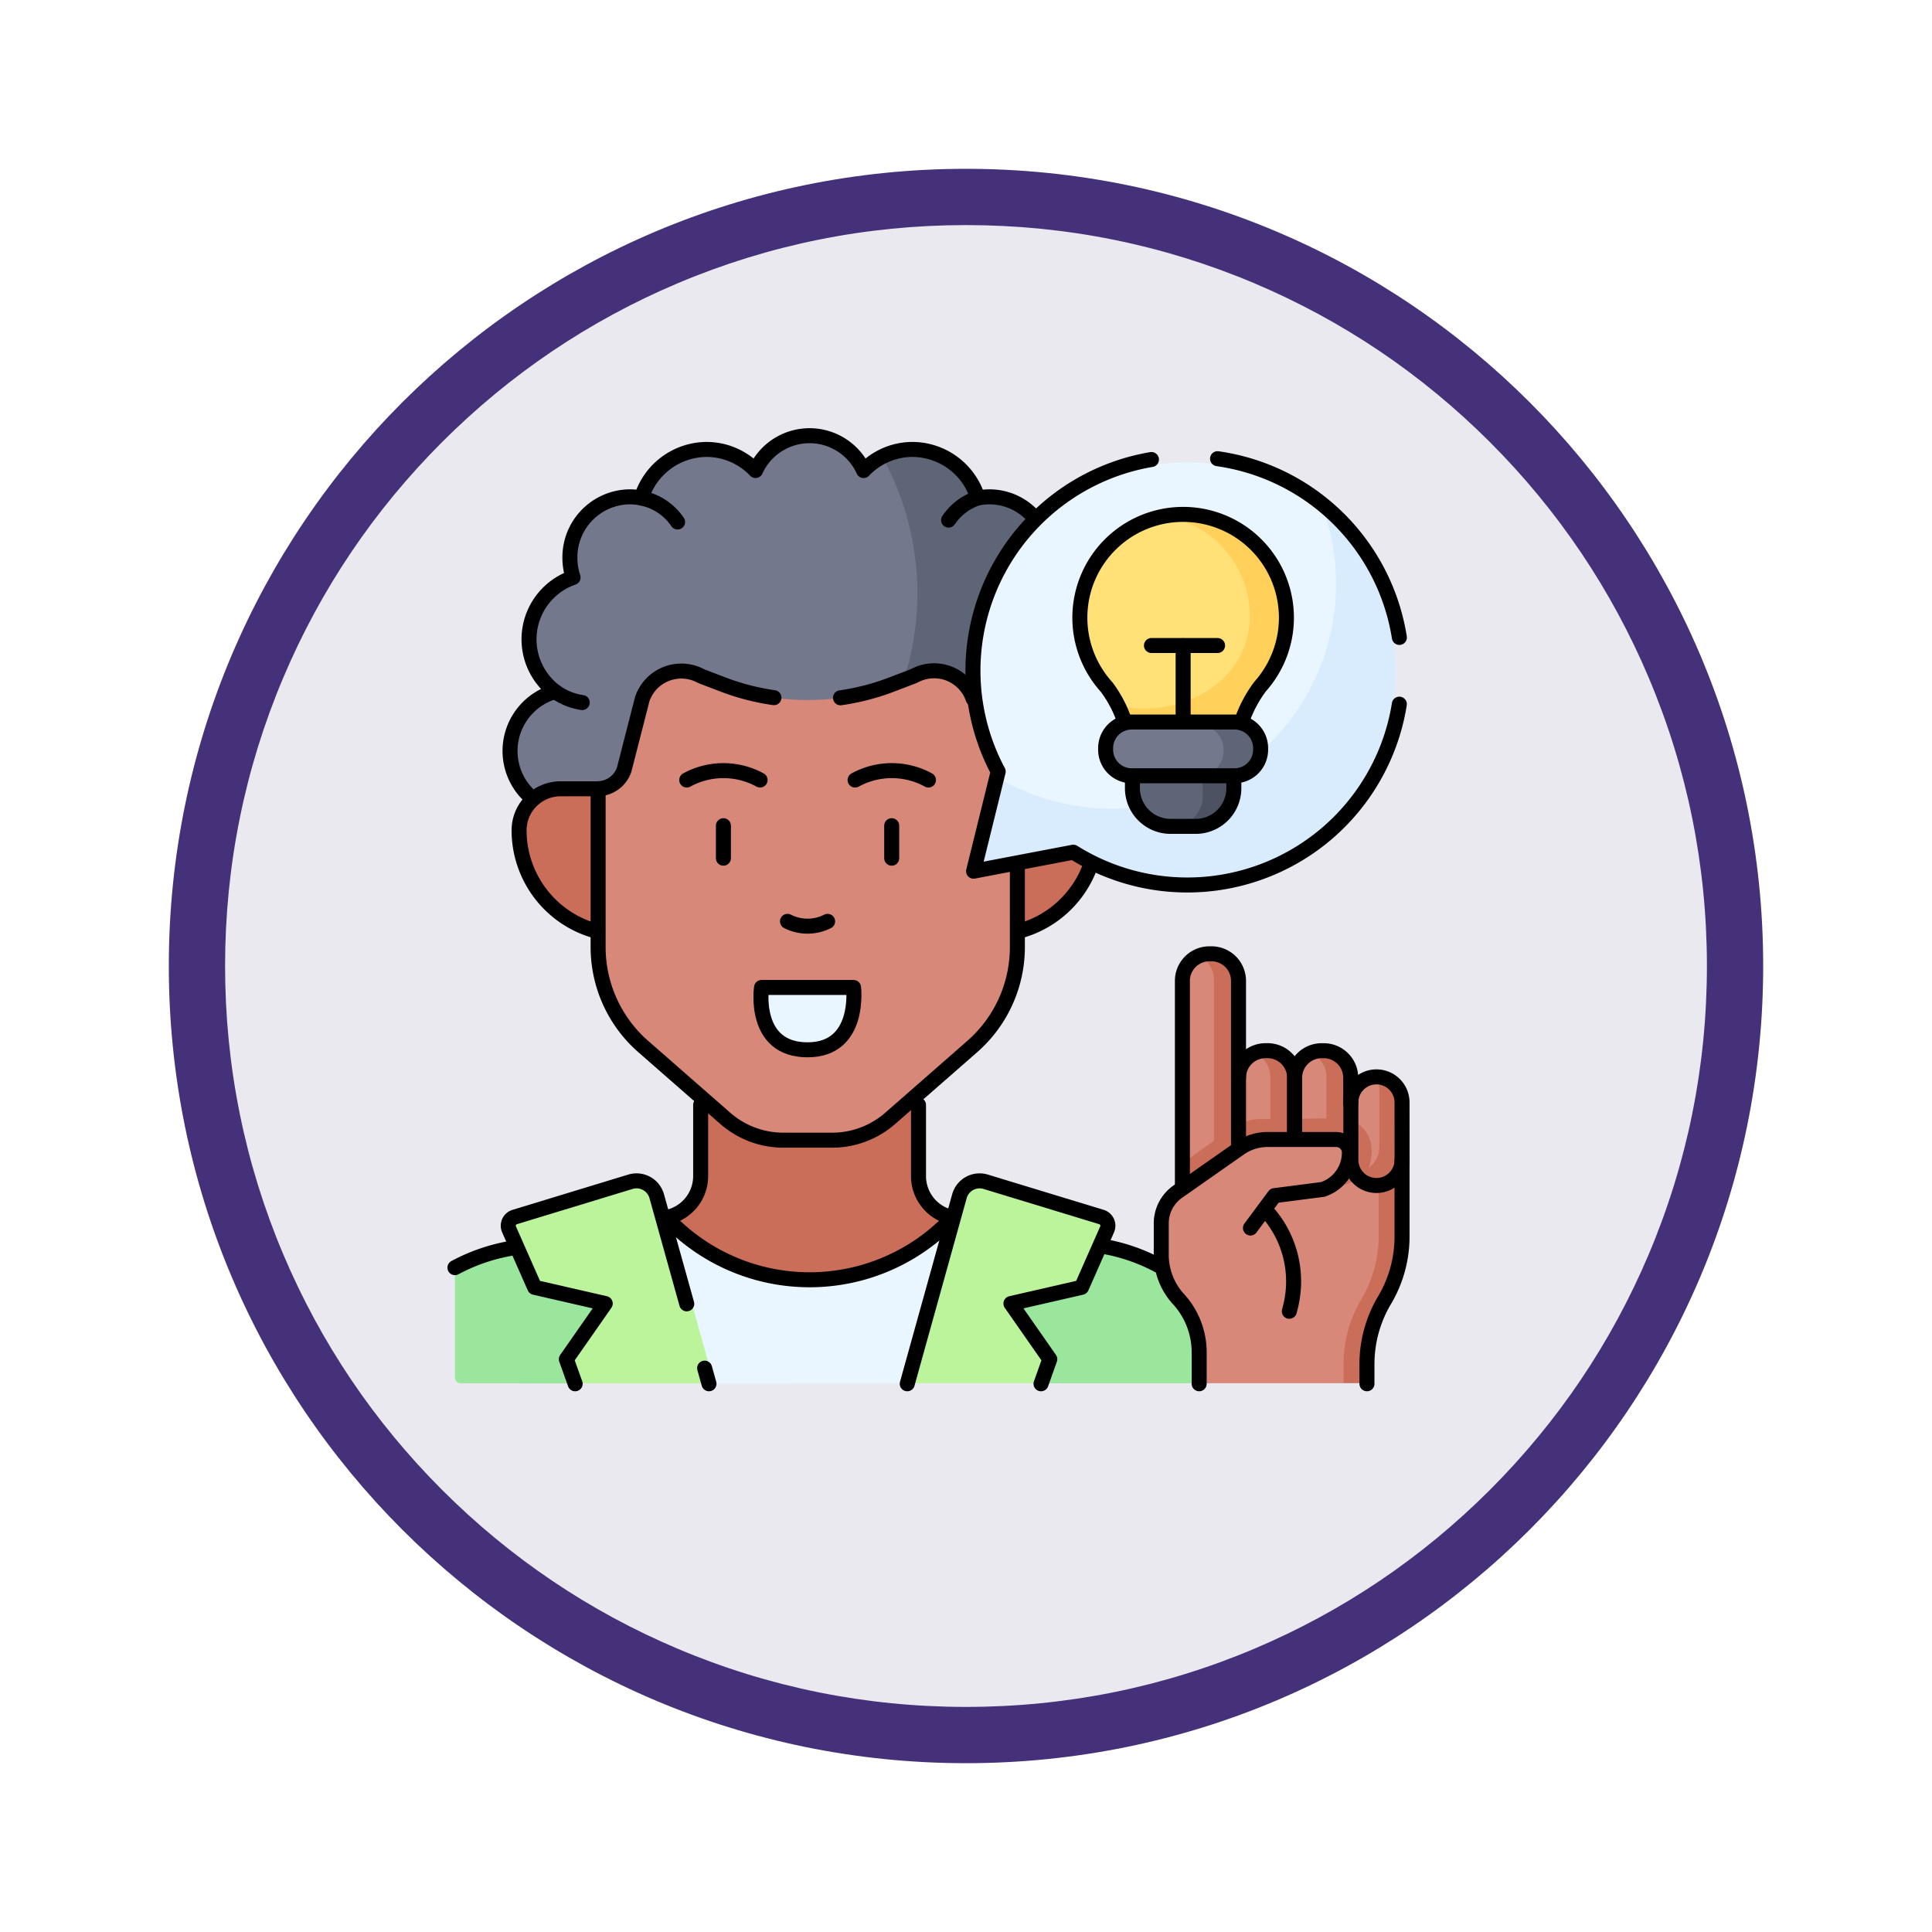 <svg xmlns="http://www.w3.org/2000/svg" xmlns:xlink="http://www.w3.org/1999/xlink" width="103" height="103" viewBox="0 0 103 103">
  <defs>
    <filter id="Trazado_978624" x="0" y="0" width="103" height="103" filterUnits="userSpaceOnUse">
      <feOffset dy="3" input="SourceAlpha"/>
      <feGaussianBlur stdDeviation="3" result="blur"/>
      <feFlood flood-opacity="0.161"/>
      <feComposite operator="in" in2="blur"/>
      <feComposite in="SourceGraphic"/>
    </filter>
  </defs>
  <g id="Grupo_1164359" data-name="Grupo 1164359" transform="translate(9 6)">
    <g id="Grupo_1144531" data-name="Grupo 1144531">
      <g transform="matrix(1, 0, 0, 1, -9, -6)" filter="url(#Trazado_978624)">
        <g id="Trazado_978624-2" data-name="Trazado 978624" transform="translate(9 6)" fill="#ebe9f0">
          <path d="M 42.5 83.5 C 36.964 83.5 31.595 82.416 26.541 80.279 C 21.659 78.214 17.274 75.257 13.509 71.491 C 9.743 67.726 6.786 63.341 4.721 58.459 C 2.584 53.405 1.5 48.036 1.5 42.5 C 1.5 36.964 2.584 31.595 4.721 26.541 C 6.786 21.659 9.743 17.274 13.509 13.509 C 17.274 9.743 21.659 6.786 26.541 4.721 C 31.595 2.584 36.964 1.5 42.5 1.5 C 48.036 1.5 53.405 2.584 58.459 4.721 C 63.341 6.786 67.726 9.743 71.491 13.509 C 75.257 17.274 78.214 21.659 80.279 26.541 C 82.416 31.595 83.5 36.964 83.5 42.5 C 83.5 48.036 82.416 53.405 80.279 58.459 C 78.214 63.341 75.257 67.726 71.491 71.491 C 67.726 75.257 63.341 78.214 58.459 80.279 C 53.405 82.416 48.036 83.5 42.5 83.5 Z" stroke="none"/>
          <path d="M 42.5 3 C 37.166 3 31.994 4.044 27.126 6.103 C 22.422 8.092 18.198 10.941 14.569 14.569 C 10.941 18.198 8.092 22.422 6.103 27.126 C 4.044 31.994 3 37.166 3 42.5 C 3 47.834 4.044 53.006 6.103 57.874 C 8.092 62.578 10.941 66.802 14.569 70.431 C 18.198 74.059 22.422 76.908 27.126 78.897 C 31.994 80.956 37.166 82 42.5 82 C 47.834 82 53.006 80.956 57.874 78.897 C 62.578 76.908 66.802 74.059 70.431 70.431 C 74.059 66.802 76.908 62.578 78.897 57.874 C 80.956 53.006 82 47.834 82 42.5 C 82 37.166 80.956 31.994 78.897 27.126 C 76.908 22.422 74.059 18.198 70.431 14.569 C 66.802 10.941 62.578 8.092 57.874 6.103 C 53.006 4.044 47.834 3 42.5 3 M 42.5 0 C 65.972 0 85 19.028 85 42.5 C 85 65.972 65.972 85 42.5 85 C 19.028 85 0 65.972 0 42.5 C 0 19.028 19.028 0 42.5 0 Z" stroke="none" fill="#453179"/>
        </g>
      </g>
    </g>
    <g id="inspire-idea_14781822_1_" data-name="inspire-idea_14781822 (1)" transform="translate(7.504 9.729)">
      <g id="Grupo_1173811" data-name="Grupo 1173811" transform="translate(7.75 7.5)">
        <path id="Trazado_1030754" data-name="Trazado 1030754" d="M118.589,345.38v-3.7a2.249,2.249,0,0,0,1.828-2.209v-6.359h11.614v6.359a2.249,2.249,0,0,0,1.828,2.209l.316,3.185Z" transform="translate(-107.317 -300.001)" fill="#ca6e59"/>
        <path id="Trazado_1030755" data-name="Trazado 1030755" d="M60.179,17.509c0,7.317-3.938,16.009-13.962,13.134l-8.364-3.8a3.3,3.3,0,0,1-.218-4.884l.844-.233.584-.581a3.49,3.49,0,0,1,.7-5.987.308.308,0,0,0,.18-.358,3.313,3.313,0,0,1-.093-.78,3.225,3.225,0,0,1,3.189-3.258,3.192,3.192,0,0,1,.62.062,1.514,1.514,0,0,1,.241-.244,1.288,1.288,0,0,0,.535-1.124A3.594,3.594,0,0,1,49.471,9.1a.3.3,0,0,0,.455-.073,3.155,3.155,0,0,1,5.4,0,.3.3,0,0,0,.456.073A3.582,3.582,0,0,1,56.5,8.62C60.179,9.736,60.179,14.869,60.179,17.509Z" transform="translate(-33.72 -7.5)" fill="#73788c"/>
        <path id="Trazado_1030756" data-name="Trazado 1030756" d="M153.016,30.766a3.278,3.278,0,0,1-1.193,2.54l-9.566,5.2h-8.552l-3.065-1.394a15.027,15.027,0,0,0,10.281-22.023,3.56,3.56,0,0,1,1.619-.387,3.609,3.609,0,0,1,2.7,1.219l.168.821.608.547a3.19,3.19,0,0,1,.619-.062,3.225,3.225,0,0,1,3.19,3.258,3.331,3.331,0,0,1-.168,1.042,3.486,3.486,0,0,1,.955,6.082A3.248,3.248,0,0,1,153.016,30.766Z" transform="translate(-118.143 -13.968)" fill="#5e6577"/>
        <path id="Trazado_1030757" data-name="Trazado 1030757" d="M67.919,200.17a5.568,5.568,0,0,0,4.241-5.407h0a2.214,2.214,0,0,0-2.214-2.214H67.919l-22.3,0H43.589a2.214,2.214,0,0,0-2.214,2.214h0a5.568,5.568,0,0,0,4.241,5.407Z" transform="translate(-37.955 -173.73)" fill="#ca6e59"/>
        <path id="Trazado_1030758" data-name="Trazado 1030758" d="M99.84,130.95a2.2,2.2,0,0,1,2.877.948,8.841,8.841,0,0,0,.738,1.121l.481.64c.2.594.657,3.368,1.285,3.368v8.447a7.046,7.046,0,0,1-2.407,5.3l-4.376,3.83a4.7,4.7,0,0,1-3.093,1.161h-2.6a4.7,4.7,0,0,1-3.093-1.161l-4.376-3.83a7.046,7.046,0,0,1-2.407-5.3v-8.447A1.5,1.5,0,0,0,84.265,136l.964-3.76a2.2,2.2,0,0,1,3.034-1.273l.141.067,1.134.434a12.551,12.551,0,0,0,8.982,0l1.134-.434Z" transform="translate(-75.235 -118.206)" fill="#d78878"/>
        <path id="Trazado_1030759" data-name="Trazado 1030759" d="M170.647,300.083c-2.413,0-2.52-2.227-2.48-3.035a.3.3,0,0,1,.3-.288h4.342a.3.3,0,0,1,.3.3C173.14,297.87,172.981,300.083,170.647,300.083Z" transform="translate(-151.849 -267.344)" fill="#eaf6ff"/>
        <path id="Trazado_1030760" data-name="Trazado 1030760" d="M14.438,439.682l-6.383-.015a.3.3,0,0,1-.305-.3v-5.668a.306.306,0,0,1,.164-.272,9.864,9.864,0,0,1,2.659-.915l.735-.147,6.487,2.406Z" transform="translate(-7.75 -389.154)" fill="#9be69d"/>
        <path id="Trazado_1030761" data-name="Trazado 1030761" d="M297.81,435.218l-2.462,4.018-8.5.006-3.075-5.386c.034-.035,6.217-1.976,6.217-1.976l.42.08a9.867,9.867,0,0,1,2.779.978Z" transform="translate(-255.702 -388.722)" fill="#9be69d"/>
        <path id="Trazado_1030762" data-name="Trazado 1030762" d="M122.1,418.39l.929,4.666-3.357,4.064-10.195.012-3.867-4.263,1.442-4.456A10.442,10.442,0,0,0,122.1,418.39Z" transform="translate(-95.655 -376.604)" fill="#eaf6ff"/>
        <path id="Trazado_1030763" data-name="Trazado 1030763" d="M49.151,408.927l-2.777-9.985a1.118,1.118,0,0,0-1.4-.77L38.8,400.054a.484.484,0,0,0-.3.66l1.3,2.949a.305.305,0,0,0,.211.174l3.173.728a.305.305,0,0,1,.182.472L41.643,407.5a.305.305,0,0,0-.037.278l.415,1.146Z" transform="translate(-35.333 -358.399)" fill="#bbf49b"/>
        <path id="Trazado_1030764" data-name="Trazado 1030764" d="M243.879,408.71l2.78-10a1.117,1.117,0,0,1,1.4-.769l6.173,1.88a.485.485,0,0,1,.3.66l-1.3,2.949a.3.3,0,0,1-.211.174l-3.173.728a.305.305,0,0,0-.182.472l1.722,2.468a.3.3,0,0,1,.037.277l-.416,1.16Z" transform="translate(-219.866 -358.194)" fill="#bbf49b"/>
        <g id="Grupo_1173808" data-name="Grupo 1173808" transform="translate(37.646 27.587)">
          <path id="Trazado_1030765" data-name="Trazado 1030765" d="M390.017,387.922v3.911a11.913,11.913,0,0,1-.268,2.371,8.328,8.328,0,0,1-.963,1.733c-.616,1.037-.347,2.105-.342,3.311l-.782.5h-7.707v-1.674a4.206,4.206,0,0,0-1.106-2.842,3.482,3.482,0,0,1-.914-2.349V391.2a2.063,2.063,0,0,1,.881-1.69Z" transform="translate(-377.933 -376.822)" fill="#d78878"/>
          <g id="Grupo_1173807" data-name="Grupo 1173807" transform="translate(9.406 6.566)">
            <path id="Trazado_1030766" data-name="Trazado 1030766" d="M473.1,344.006v3.878a.813.813,0,0,1-.326.728c-.244.244-1.1-.129-1.474-.126l-.663-.709-.214-2.521.7-.543a1.364,1.364,0,0,1,1.328-1.362C472.9,343.516,473.1,343.747,473.1,344.006Z" transform="translate(-470.425 -343.35)" fill="#d78878"/>
            <path id="Trazado_1030767" data-name="Trazado 1030767" d="M481.61,344.7v3.064a1.365,1.365,0,0,1-2.468.8l-.087-.093a1.365,1.365,0,0,0,1.353-1.365V344.05a1.356,1.356,0,0,0-.2-.709h.037A1.364,1.364,0,0,1,481.61,344.7Z" transform="translate(-478.177 -343.34)" fill="#ca6e59"/>
          </g>
          <path id="Trazado_1030768" data-name="Trazado 1030768" d="M476.669,386.87v4.079a6.651,6.651,0,0,1-.936,3.4,6.654,6.654,0,0,0-.935,3.427l0,.719a.305.305,0,0,1-.3.306h-.939l0-1.025a6.665,6.665,0,0,1,.936-3.427,6.65,6.65,0,0,0,.936-3.4v-3.9Z" transform="translate(-463.829 -375.877)" fill="#ca6e59"/>
          <path id="Trazado_1030769" data-name="Trazado 1030769" d="M391.4,281.34v11.016c0,.791-1.295,1.438-2.086,1.438l.672-1.8-.93-.884V281.34a1.44,1.44,0,0,1,.848-1.31A1.33,1.33,0,0,1,391.4,281.34Z" transform="translate(-387.921 -279.902)" fill="#d78878"/>
          <path id="Trazado_1030770" data-name="Trazado 1030770" d="M417.66,332.161v3.614c0,.583-.946,1.087-1.447,1.312a1.441,1.441,0,0,1-.851-1.312l-.351-.078v-3.412l.351-.124a1.441,1.441,0,0,1,.851-1.311C417.42,331,417.66,331.579,417.66,332.161Z" transform="translate(-411.24 -325.554)" fill="#d78878"/>
          <path id="Trazado_1030771" data-name="Trazado 1030771" d="M447.26,332.161v3.833c0,.582-1.052,1.086-1.552,1.311a1.44,1.44,0,0,1-.851-1.311l-.343-.219v-3.459l.343-.155a1.441,1.441,0,0,1,.851-1.311C447.071,331.035,447.26,331.579,447.26,332.161Z" transform="translate(-437.743 -325.554)" fill="#d78878"/>
          <path id="Trazado_1030772" data-name="Trazado 1030772" d="M399.537,280.208v10.429a.65.65,0,0,1-1.3,0V280.208a1.442,1.442,0,0,0-.847-1.31,1.416,1.416,0,0,1,.59-.128h.115A1.442,1.442,0,0,1,399.537,280.208Z" transform="translate(-395.415 -278.77)" fill="#ca6e59"/>
          <path id="Trazado_1030773" data-name="Trazado 1030773" d="M428.975,331.038v3.614a1.443,1.443,0,0,1-1.438,1.439h-.116a1.4,1.4,0,0,1-.587-.127,1.441,1.441,0,0,0,.851-1.312v-3.614a1.441,1.441,0,0,0-.851-1.311,1.405,1.405,0,0,1,.587-.127h.116A1.442,1.442,0,0,1,428.975,331.038Z" transform="translate(-421.861 -324.431)" fill="#ca6e59"/>
          <path id="Trazado_1030774" data-name="Trazado 1030774" d="M458.395,331.038v3.833a1.443,1.443,0,0,1-1.439,1.438h-.115a1.4,1.4,0,0,1-.587-.127,1.44,1.44,0,0,0,.85-1.311v-3.833a1.441,1.441,0,0,0-.85-1.311,1.4,1.4,0,0,1,.587-.127h.115A1.443,1.443,0,0,1,458.395,331.038Z" transform="translate(-448.289 -324.431)" fill="#ca6e59"/>
          <path id="Trazado_1030775" data-name="Trazado 1030775" d="M399.148,367.052a3.1,3.1,0,0,1-.066.633c-.267,1.279-2.17,1.438-3.519,1.578a4.3,4.3,0,0,0-2.549-.347c-.806.249-1.313,1.544-1.324,1.536l-2.64-1.381v-1.3l2.549-1.833a2.855,2.855,0,0,1,1.632-.531l4.232-.04A1.687,1.687,0,0,1,399.148,367.052Z" transform="translate(-387.92 -356.56)" fill="#ca6e59"/>
          <path id="Trazado_1030776" data-name="Trazado 1030776" d="M390.472,380.9l1.2-1.62a.305.305,0,0,1,.208-.121l2.6-.315a2.065,2.065,0,0,0,1.423-1.981.7.7,0,0,0-.7-.68h-3.829a2.584,2.584,0,0,0-1.483.467l-3.3,2.312Z" transform="translate(-385.714 -366.273)" fill="#d78878"/>
        </g>
        <g id="Grupo_1173810" data-name="Grupo 1173810" transform="translate(27.943 1.437)">
          <path id="Trazado_1030777" data-name="Trazado 1030777" d="M302.915,29.783a11.847,11.847,0,0,1-11.763,12.029c-2.146,0-6.857-1.575-7.47-3.285l.116-.468a.3.3,0,0,0-.026-.213A11.1,11.1,0,0,1,300.966,24.4,10.541,10.541,0,0,1,302.915,29.783Z" transform="translate(-282.516 -21.635)" fill="#eaf6ff"/>
          <path id="Trazado_1030778" data-name="Trazado 1030778" d="M305.7,59.546a11.121,11.121,0,0,1-16.668,7.1.3.3,0,0,0-.216-.04l-4.579.873a.306.306,0,0,1-.354-.373l1.018-4.119a11.975,11.975,0,0,0,17.284-14.123A11.077,11.077,0,0,1,305.7,59.546Z" transform="translate(-283.738 -46.096)" fill="#d8ecfe"/>
          <g id="Grupo_1173809" data-name="Grupo 1173809" transform="translate(5.374 2.766)">
            <path id="Trazado_1030779" data-name="Trazado 1030779" d="M345.509,55.23c0,2.975-3.125,5.854-6.162,5.854-.461,0-.959.313-1.763-.875a6.47,6.47,0,0,0-.8-1.4,5.512,5.512,0,0,1,3.111-9.127C344.071,49.682,345.509,52.583,345.509,55.23Z" transform="translate(-335.361 -49.596)" fill="#ffe177"/>
            <path id="Trazado_1030780" data-name="Trazado 1030780" d="M364.536,54.349a5.492,5.492,0,0,1-1.4,3.672,6.655,6.655,0,0,0-1.335,3.968v.345l-5.549.018v-.3a9.315,9.315,0,0,0-.682-3.032,5.581,5.581,0,0,0,1.335.16c3.036,0,5.667-1.977,5.667-4.953a5.419,5.419,0,0,0-4.519-5.3,5.516,5.516,0,0,1,6.485,5.426Z" transform="translate(-353.513 -48.837)" fill="#ffd15b"/>
            <path id="Trazado_1030781" data-name="Trazado 1030781" d="M366.692,179.51l.863,1.685c0,.914-.548,1.685-2.517,1.685h-.432a1.655,1.655,0,0,1-1.655-1.655V179.51h3.741Z" transform="translate(-360.145 -166.221)" fill="#5e6577"/>
            <path id="Trazado_1030782" data-name="Trazado 1030782" d="M386.8,179.511v1.715a1.655,1.655,0,0,1-1.655,1.655h-1.67a1.654,1.654,0,0,0,1.654-1.655v-1.715Z" transform="translate(-378.581 -166.222)" fill="#4d5263"/>
            <path id="Trazado_1030783" data-name="Trazado 1030783" d="M354.015,160.546c0,.366.222.781,0,1.022a6.664,6.664,0,0,1-2.212.525h-4.07a1.28,1.28,0,0,1-1.229-1.326,1.382,1.382,0,0,1,.36-.939,1.184,1.184,0,0,1,.869-.388h4.07C352.482,159.439,354.015,159.813,354.015,160.546Z" transform="translate(-345.371 -148.191)" fill="#73788c"/>
            <path id="Trazado_1030784" data-name="Trazado 1030784" d="M402.069,160.766a1.38,1.38,0,0,1-.359.938,1.185,1.185,0,0,1-.869.388h-2.229a1.183,1.183,0,0,0,.869-.388,1.38,1.38,0,0,0,.359-.938,1.281,1.281,0,0,0-1.229-1.327h2.229A1.281,1.281,0,0,1,402.069,160.766Z" transform="translate(-392.179 -148.191)" fill="#5e6577"/>
          </g>
        </g>
      </g>
      <g id="Grupo_1173820" data-name="Grupo 1173820" transform="translate(7.75 7.5)">
        <g id="Grupo_1173812" data-name="Grupo 1173812" transform="translate(3.42 18.822)">
          <path id="Trazado_1030785" data-name="Trazado 1030785" d="M45.566,200.186a5.568,5.568,0,0,1-4.19-5.394h0a2.214,2.214,0,0,1,2.214-2.214h2.027" transform="translate(-41.376 -192.577)" fill="none" stroke="#000" stroke-linecap="round" stroke-linejoin="round" stroke-miterlimit="10" stroke-width="0.8"/>
          <path id="Trazado_1030786" data-name="Trazado 1030786" d="M306.932,232.041a5.577,5.577,0,0,1-3.875,3.588" transform="translate(-276.445 -228.028)" fill="none" stroke="#000" stroke-linecap="round" stroke-linejoin="round" stroke-miterlimit="10" stroke-width="0.8"/>
        </g>
        <path id="Trazado_1030787" data-name="Trazado 1030787" d="M209.872,132.179a12.549,12.549,0,0,0,2.728-.707l1.134-.434.188-.088a2.2,2.2,0,0,1,3.021,1.279" transform="translate(-189.317 -118.207)" fill="none" stroke="#000" stroke-linecap="round" stroke-linejoin="round" stroke-miterlimit="10" stroke-width="0.8"/>
        <path id="Trazado_1030788" data-name="Trazado 1030788" d="M105.22,141.262v4.343a7.046,7.046,0,0,1-2.407,5.3l-4.376,3.83a4.7,4.7,0,0,1-3.093,1.161h-2.6a4.7,4.7,0,0,1-3.093-1.161l-4.376-3.83a7.046,7.046,0,0,1-2.407-5.3v-8.447a1.5,1.5,0,0,0,1.39-1.022l.964-3.76a2.2,2.2,0,0,1,3.034-1.273l.141.067,1.134.434a12.543,12.543,0,0,0,2.711.7" transform="translate(-75.235 -118.339)" fill="none" stroke="#000" stroke-linecap="round" stroke-linejoin="round" stroke-miterlimit="10" stroke-width="0.8"/>
        <g id="Grupo_1173814" data-name="Grupo 1173814" transform="translate(12.358 17.855)">
          <g id="Grupo_1173813" data-name="Grupo 1173813">
            <path id="Trazado_1030789" data-name="Trazado 1030789" d="M184.227,262.089a2.357,2.357,0,0,1-2.138,0" transform="translate(-176.717 -254.053)" fill="none" stroke="#000" stroke-linecap="round" stroke-linejoin="round" stroke-miterlimit="10" stroke-width="0.8"/>
            <path id="Trazado_1030790" data-name="Trazado 1030790" d="M133.176,183.574a4.067,4.067,0,0,0-3.91,0" transform="translate(-129.266 -183.073)" fill="none" stroke="#000" stroke-linecap="round" stroke-linejoin="round" stroke-miterlimit="10" stroke-width="0.8"/>
            <path id="Trazado_1030791" data-name="Trazado 1030791" d="M221.4,183.574a4.067,4.067,0,0,0-3.91,0" transform="translate(-208.514 -183.073)" fill="none" stroke="#000" stroke-linecap="round" stroke-linejoin="round" stroke-miterlimit="10" stroke-width="0.8"/>
            <line id="Línea_813" data-name="Línea 813" y1="1.732" transform="translate(10.927 2.936)" fill="none" stroke="#000" stroke-linecap="round" stroke-linejoin="round" stroke-miterlimit="10" stroke-width="0.8"/>
            <line id="Línea_814" data-name="Línea 814" y1="1.732" transform="translate(1.955 2.936)" fill="none" stroke="#000" stroke-linecap="round" stroke-linejoin="round" stroke-miterlimit="10" stroke-width="0.8"/>
          </g>
          <path id="Trazado_1030792" data-name="Trazado 1030792" d="M170.648,300.083c-2.947,0-2.454-3.323-2.454-3.323H173.1S173.507,300.083,170.648,300.083Z" transform="translate(-164.207 -285.199)" fill="none" stroke="#000" stroke-linecap="round" stroke-linejoin="round" stroke-miterlimit="10" stroke-width="0.8"/>
        </g>
        <path id="Trazado_1030793" data-name="Trazado 1030793" d="M64.641,11.9A3.144,3.144,0,0,0,61.6,10.82a3.66,3.66,0,0,0-3.476-2.588A3.6,3.6,0,0,0,55.51,9.356a3.162,3.162,0,0,0-5.76,0,3.6,3.6,0,0,0-2.611-1.124,3.66,3.66,0,0,0-3.476,2.588,3.143,3.143,0,0,0-.62-.062,3.224,3.224,0,0,0-3.19,3.258,3.315,3.315,0,0,0,.168,1.042,3.487,3.487,0,0,0-.955,6.083,3.286,3.286,0,0,0-1.21,5.7" transform="translate(-33.724 -7.5)" fill="none" stroke="#000" stroke-linecap="round" stroke-linejoin="round" stroke-miterlimit="10" stroke-width="0.8"/>
        <path id="Trazado_1030794" data-name="Trazado 1030794" d="M61.766,142.224a3.192,3.192,0,0,1-1.439-.583" transform="translate(-54.98 -127.999)" fill="none" stroke="#000" stroke-linecap="round" stroke-linejoin="round" stroke-miterlimit="10" stroke-width="0.8"/>
        <path id="Trazado_1030795" data-name="Trazado 1030795" d="M105.6,40.2a3.027,3.027,0,0,1,1.918,1.274" transform="translate(-95.649 -36.874)" fill="none" stroke="#000" stroke-linecap="round" stroke-linejoin="round" stroke-miterlimit="10" stroke-width="0.8"/>
        <path id="Trazado_1030796" data-name="Trazado 1030796" d="M268.087,40.183a3.031,3.031,0,0,0-1.541,1.174" transform="translate(-240.228 -36.859)" fill="none" stroke="#000" stroke-linecap="round" stroke-linejoin="round" stroke-miterlimit="10" stroke-width="0.8"/>
        <path id="Trazado_1030797" data-name="Trazado 1030797" d="M302.028,33.043q-.051.322-.121.645a11.448,11.448,0,0,1-17.262,7.247l-5.315,1.013,1.312-5.312A11.419,11.419,0,0,1,288.812,20" transform="translate(-251.68 -18.731)" fill="none" stroke="#000" stroke-linecap="round" stroke-linejoin="round" stroke-miterlimit="10" stroke-width="0.8"/>
        <path id="Trazado_1030798" data-name="Trazado 1030798" d="M407.545,19.544q.41.059.822.148a11.432,11.432,0,0,1,8.871,9.381" transform="translate(-366.888 -18.319)" fill="none" stroke="#000" stroke-linecap="round" stroke-linejoin="round" stroke-miterlimit="10" stroke-width="0.8"/>
        <g id="Grupo_1173815" data-name="Grupo 1173815" transform="translate(33.316 4.206)">
          <path id="Trazado_1030799" data-name="Trazado 1030799" d="M337.751,59.921a6.5,6.5,0,0,0-.97-1.866,5.506,5.506,0,1,1,8.185-.028,6.79,6.79,0,0,0-.987,1.872" transform="translate(-335.355 -48.863)" fill="none" stroke="#000" stroke-linecap="round" stroke-linejoin="round" stroke-miterlimit="10" stroke-width="0.8"/>
          <line id="Línea_815" data-name="Línea 815" y1="4.048" transform="translate(5.506 6.988)" fill="none" stroke="#000" stroke-linecap="round" stroke-linejoin="round" stroke-miterlimit="10" stroke-width="0.8"/>
          <path id="Trazado_1030800" data-name="Trazado 1030800" d="M368.324,186.134v.627a2.034,2.034,0,0,1-2.034,2.034h-1.338a2.034,2.034,0,0,1-2.034-2.034v-.627" transform="translate(-360.115 -172.174)" fill="none" stroke="#000" stroke-linecap="round" stroke-linejoin="round" stroke-miterlimit="10" stroke-width="0.8"/>
          <path id="Trazado_1030801" data-name="Trazado 1030801" d="M355.738,160.461h-5.479a1.392,1.392,0,0,1-1.392-1.392v-.082a1.392,1.392,0,0,1,1.392-1.392h5.479a1.392,1.392,0,0,1,1.392,1.392v.082A1.392,1.392,0,0,1,355.738,160.461Z" transform="translate(-347.493 -146.537)" fill="none" stroke="#000" stroke-linecap="round" stroke-linejoin="round" stroke-miterlimit="10" stroke-width="0.8"/>
          <line id="Línea_816" data-name="Línea 816" x2="3.525" transform="translate(3.817 6.979)" fill="none" stroke="#000" stroke-linecap="round" stroke-linejoin="round" stroke-miterlimit="10" stroke-width="0.8"/>
        </g>
        <path id="Trazado_1030802" data-name="Trazado 1030802" d="M346.53,432.2l.256.049a9.85,9.85,0,0,1,2.779.978" transform="translate(-312.078 -389.005)" fill="none" stroke="#000" stroke-linecap="round" stroke-linejoin="round" stroke-miterlimit="10" stroke-width="0.8"/>
        <path id="Trazado_1030803" data-name="Trazado 1030803" d="M250.768,358.351v3.792a2.249,2.249,0,0,0,1.828,2.209" transform="translate(-226.054 -322.671)" fill="none" stroke="#000" stroke-linecap="round" stroke-linejoin="round" stroke-miterlimit="10" stroke-width="0.8"/>
        <path id="Trazado_1030804" data-name="Trazado 1030804" d="M118.589,417.362h0a10.444,10.444,0,0,0,15.27,0h0" transform="translate(-107.317 -375.681)" fill="none" stroke="#000" stroke-linecap="round" stroke-linejoin="round" stroke-miterlimit="10" stroke-width="0.8"/>
        <path id="Trazado_1030805" data-name="Trazado 1030805" d="M10.973,365.944l-.4.08a9.849,9.849,0,0,0-2.823,1m13.1-8.676v3.792a2.249,2.249,0,0,1-1.828,2.209l-.117.022" transform="translate(-7.75 -322.671)" fill="none" stroke="#000" stroke-linecap="round" stroke-linejoin="round" stroke-miterlimit="10" stroke-width="0.8"/>
        <g id="Grupo_1173816" data-name="Grupo 1173816" transform="translate(2.843 39.725)">
          <path id="Trazado_1030806" data-name="Trazado 1030806" d="M45.218,404.68l-1.6-5.738a1.118,1.118,0,0,0-1.4-.77l-6.173,1.881a.484.484,0,0,0-.3.66l1.364,3.089,3.763.863L38.8,407.633l.469,1.309" transform="translate(-35.703 -398.124)" fill="none" stroke="#000" stroke-linecap="round" stroke-linejoin="round" stroke-miterlimit="10" stroke-width="0.8"/>
          <line id="Línea_817" data-name="Línea 817" x1="0.232" y1="0.833" transform="translate(10.469 9.985)" fill="none" stroke="#000" stroke-linecap="round" stroke-linejoin="round" stroke-miterlimit="10" stroke-width="0.8"/>
          <path id="Trazado_1030807" data-name="Trazado 1030807" d="M244.868,408.943l2.782-10a1.117,1.117,0,0,1,1.4-.769l6.173,1.88a.485.485,0,0,1,.3.66l-1.364,3.089-3.763.863,2.071,2.968L252,408.943" transform="translate(-223.597 -398.125)" fill="none" stroke="#000" stroke-linecap="round" stroke-linejoin="round" stroke-miterlimit="10" stroke-width="0.8"/>
        </g>
        <g id="Grupo_1173819" data-name="Grupo 1173819" transform="translate(37.653 27.616)">
          <g id="Grupo_1173817" data-name="Grupo 1173817" transform="translate(10.11 6.566)">
            <path id="Trazado_1030808" data-name="Trazado 1030808" d="M480.141,344.989a1.363,1.363,0,0,0-1.363-1.363h0a1.365,1.365,0,0,0-1.365,1.365v3.061a1.365,1.365,0,0,0,1.365,1.365h0a1.365,1.365,0,0,0,1.365-1.365Z" transform="translate(-477.412 -343.626)" fill="none" stroke="#000" stroke-linecap="round" stroke-linejoin="round" stroke-miterlimit="10" stroke-width="0.8"/>
            <path id="Trazado_1030809" data-name="Trazado 1030809" d="M490.831,400.563" transform="translate(-489.466 -394.773)" fill="none" stroke="#000" stroke-linecap="round" stroke-linejoin="round" stroke-miterlimit="10" stroke-width="0.8"/>
          </g>
          <g id="Grupo_1173818" data-name="Grupo 1173818" transform="translate(10.969 11.031)">
            <path id="Trazado_1030810" data-name="Trazado 1030810" d="M487.728,387.53v4.079a6.624,6.624,0,0,1-.935,3.365h0a6.658,6.658,0,0,0-.935,3.427l0,1.025" transform="translate(-485.858 -387.53)" fill="none" stroke="#000" stroke-linecap="round" stroke-linejoin="round" stroke-miterlimit="10" stroke-width="0.8"/>
          </g>
          <path id="Trazado_1030811" data-name="Trazado 1030811" d="M433.859,414.75a5.579,5.579,0,0,1,1.191,5.1l-.042.163" transform="translate(-428.178 -400.951)" fill="none" stroke="#000" stroke-linecap="round" stroke-linejoin="round" stroke-miterlimit="10" stroke-width="0.8"/>
          <path id="Trazado_1030812" data-name="Trazado 1030812" d="M389.115,291.5V280.5a1.442,1.442,0,0,1,1.438-1.438h.115a1.442,1.442,0,0,1,1.438,1.438v8.945" transform="translate(-387.985 -279.057)" fill="none" stroke="#000" stroke-linecap="round" stroke-linejoin="round" stroke-miterlimit="10" stroke-width="0.8"/>
          <path id="Trazado_1030813" data-name="Trazado 1030813" d="M418.532,331.331a1.442,1.442,0,0,1,1.438-1.438h.115a1.442,1.442,0,0,1,1.438,1.438V334.6" transform="translate(-414.41 -324.723)" fill="none" stroke="#000" stroke-linecap="round" stroke-linejoin="round" stroke-miterlimit="10" stroke-width="0.8"/>
          <path id="Trazado_1030814" data-name="Trazado 1030814" d="M447.947,334.57v-3.238a1.442,1.442,0,0,1,1.438-1.438h.115a1.442,1.442,0,0,1,1.438,1.438V332.7" transform="translate(-440.834 -324.723)" fill="none" stroke="#000" stroke-linecap="round" stroke-linejoin="round" stroke-miterlimit="10" stroke-width="0.8"/>
          <path id="Trazado_1030815" data-name="Trazado 1030815" d="M382.757,381.185l1.282-1.725,2.569-.331a2.065,2.065,0,0,0,1.424-1.962.7.7,0,0,0-.7-.7h-3.666a2.584,2.584,0,0,0-1.483.467l-3.3,2.312a2.064,2.064,0,0,0-.881,1.691v1.685a3.477,3.477,0,0,0,.915,2.349,4.207,4.207,0,0,1,1.106,2.843v1.674" transform="translate(-377.999 -366.562)" fill="none" stroke="#000" stroke-linecap="round" stroke-linejoin="round" stroke-miterlimit="10" stroke-width="0.8"/>
        </g>
      </g>
    </g>
  </g>
</svg>
